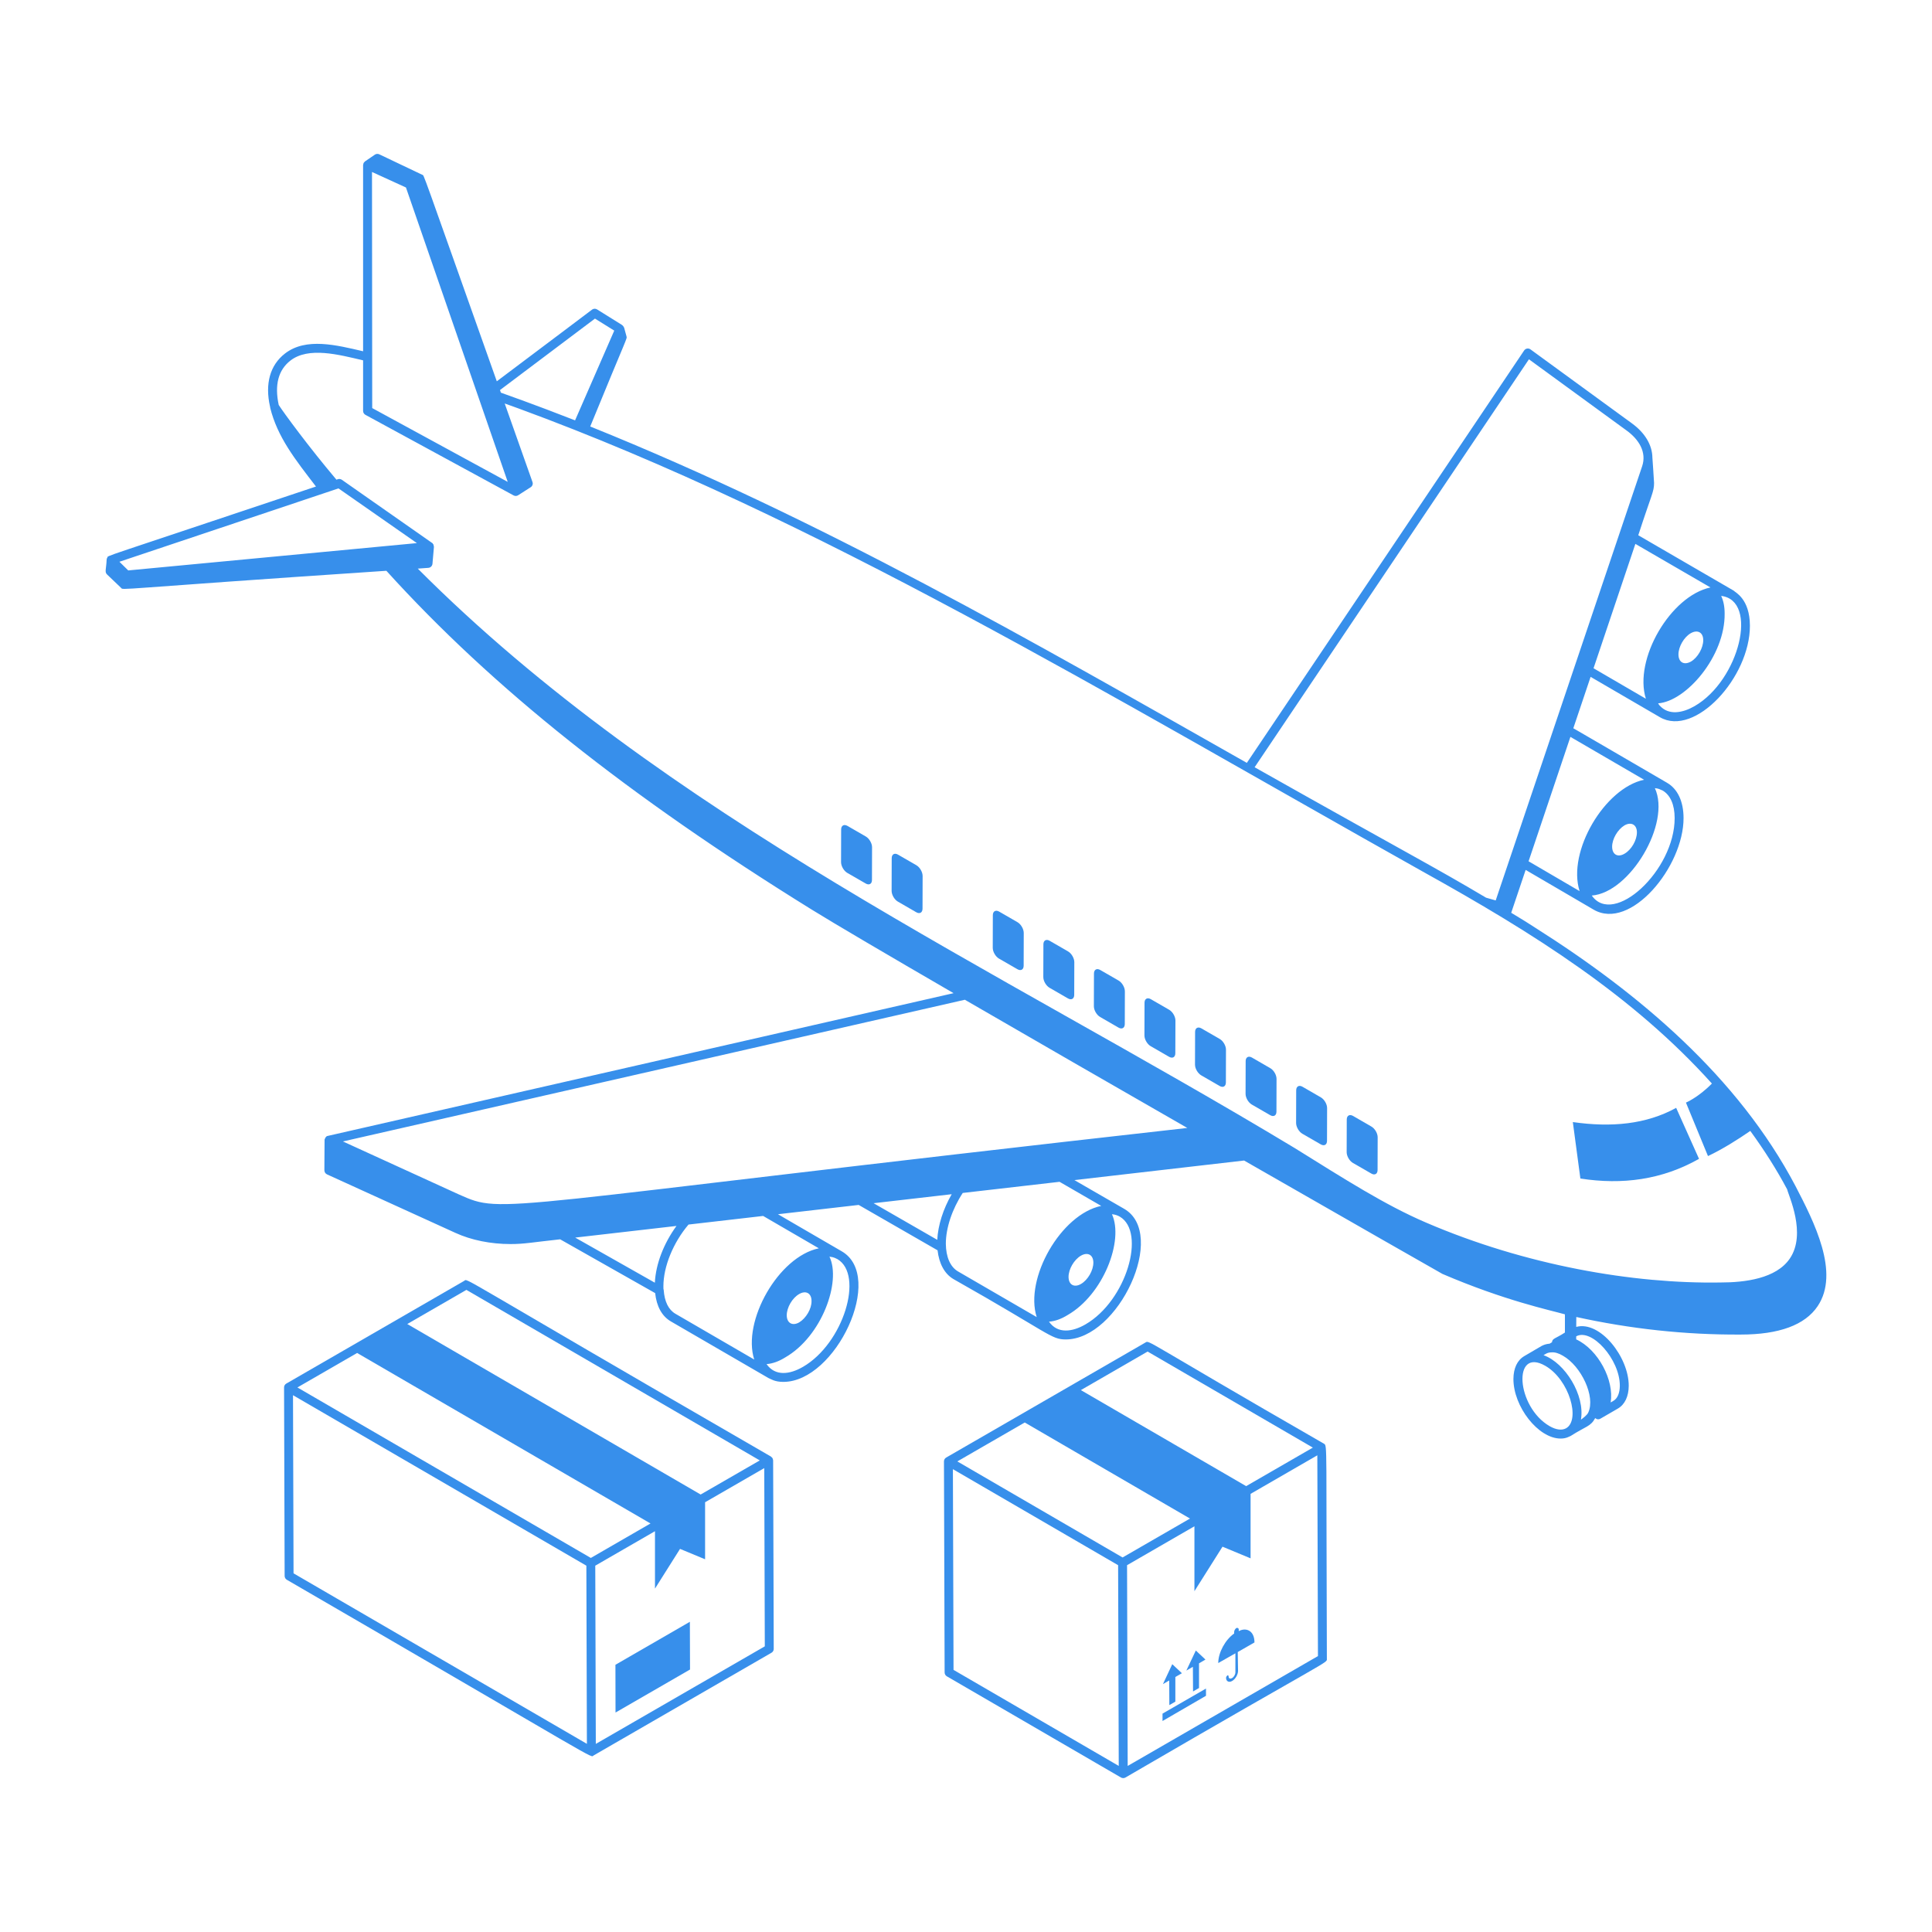 <svg xmlns="http://www.w3.org/2000/svg" width="64" height="64" viewBox="0 0 64 64" fill="none">
  <path d="M56.282 38.388L55.525 36.699C54.534 37.246 53.374 37.353 52.102 37.17L52.352 39.04C53.741 39.256 55.058 39.082 56.282 38.388Z" fill="#378FEB"/>
  <path d="M33.093 31.755L33.702 32.106C33.817 32.173 33.91 32.12 33.91 31.989L33.913 30.907C33.913 30.776 33.821 30.616 33.706 30.549L33.098 30.198C32.984 30.133 32.89 30.185 32.889 30.315L32.886 31.398C32.886 31.529 32.979 31.689 33.093 31.755Z" fill="#378FEB"/>
  <path d="M34.768 32.722L35.376 33.073C35.492 33.14 35.584 33.087 35.585 32.956L35.588 31.873C35.588 31.743 35.496 31.583 35.381 31.517L34.772 31.165C34.658 31.099 34.564 31.152 34.564 31.282L34.561 32.365C34.56 32.496 34.654 32.656 34.768 32.722Z" fill="#378FEB"/>
  <path d="M29.743 29.867L30.352 30.219C30.467 30.285 30.559 30.232 30.56 30.101L30.563 29.019C30.563 28.888 30.471 28.729 30.356 28.662L29.748 28.311C29.634 28.245 29.54 28.297 29.539 28.428L29.536 29.51C29.536 29.641 29.629 29.802 29.743 29.867Z" fill="#378FEB"/>
  <path d="M28.068 28.916L28.677 29.267C28.792 29.334 28.885 29.281 28.885 29.15L28.888 28.067C28.889 27.937 28.796 27.777 28.681 27.71L28.073 27.359C27.959 27.294 27.865 27.346 27.864 27.476L27.861 28.559C27.861 28.69 27.954 28.85 28.068 28.916Z" fill="#378FEB"/>
  <path d="M36.443 33.689L37.051 34.04C37.166 34.107 37.259 34.054 37.26 33.923L37.263 32.84C37.263 32.71 37.171 32.55 37.056 32.483L36.447 32.132C36.333 32.066 36.239 32.119 36.239 32.249L36.236 33.332C36.235 33.463 36.329 33.623 36.443 33.689Z" fill="#378FEB"/>
  <path d="M38.118 34.656L38.726 35.007C38.841 35.074 38.934 35.021 38.934 34.89L38.938 33.807C38.938 33.677 38.846 33.517 38.73 33.45L38.122 33.099C38.008 33.033 37.914 33.086 37.914 33.217L37.911 34.299C37.91 34.43 38.004 34.59 38.118 34.656Z" fill="#378FEB"/>
  <path d="M39.793 35.623L40.401 35.974C40.516 36.041 40.609 35.988 40.609 35.857L40.612 34.775C40.613 34.644 40.521 34.484 40.405 34.417L39.797 34.066C39.683 34.001 39.589 34.053 39.589 34.184L39.586 35.266C39.585 35.397 39.679 35.557 39.793 35.623Z" fill="#378FEB"/>
  <path d="M41.468 36.59L42.076 36.941C42.191 37.008 42.284 36.955 42.284 36.824L42.287 35.742C42.288 35.611 42.196 35.451 42.08 35.385L41.472 35.033C41.358 34.968 41.264 35.02 41.264 35.151L41.261 36.233C41.26 36.364 41.354 36.524 41.468 36.59Z" fill="#378FEB"/>
  <path d="M43.142 37.557L43.751 37.908C43.866 37.975 43.959 37.922 43.959 37.791L43.962 36.709C43.963 36.578 43.87 36.418 43.755 36.352L43.147 36C43.033 35.934 42.939 35.987 42.938 36.117L42.935 37.2C42.935 37.331 43.029 37.491 43.142 37.557Z" fill="#378FEB"/>
  <path d="M44.817 38.524L45.426 38.875C45.541 38.942 45.634 38.889 45.634 38.758L45.637 37.676C45.638 37.545 45.545 37.385 45.43 37.319L44.822 36.967C44.708 36.902 44.614 36.954 44.613 37.084L44.61 38.167C44.61 38.298 44.703 38.458 44.817 38.524Z" fill="#378FEB"/>
  <path d="M9.429 52.205C9.429 52.257 9.457 52.306 9.502 52.332C20.153 58.513 19.536 58.225 19.664 58.152L25.557 54.749C25.603 54.723 25.631 54.674 25.631 54.621L25.611 48.377C25.611 48.361 25.604 48.346 25.599 48.331C25.596 48.322 25.596 48.312 25.591 48.304C25.585 48.293 25.574 48.286 25.565 48.277C25.556 48.268 25.549 48.257 25.538 48.25C14.908 42.107 15.518 42.349 15.376 42.431L9.484 45.833C9.438 45.859 9.41 45.908 9.41 45.96C9.41 45.96 9.41 45.961 9.41 45.96C9.41 45.961 9.41 45.961 9.41 45.961L9.429 52.205ZM19.572 51.609L9.852 45.961L11.83 44.819L21.549 50.467L19.572 51.609ZM9.706 46.218L19.424 51.865C19.424 51.924 19.443 58.153 19.442 57.767L9.724 52.119L9.706 46.218ZM19.737 57.769C19.737 57.706 19.718 51.483 19.719 51.865L21.697 50.723V52.625L22.527 51.309L23.357 51.653V49.764L25.317 48.633L25.335 54.537L19.737 57.769ZM15.45 42.729L25.169 48.378L23.21 49.508L13.491 43.86L15.45 42.729Z" fill="#378FEB"/>
  <path d="M20.387 55.148L20.39 56.73L22.858 55.305L22.853 53.724L20.387 55.148Z" fill="#378FEB"/>
  <path d="M31.292 55.403C31.292 55.455 31.32 55.503 31.365 55.53C31.69 55.719 36.738 58.652 37.135 58.883C37.181 58.908 37.236 58.91 37.283 58.882C44.203 54.853 43.954 55.109 43.954 54.945C43.925 47.862 43.974 47.892 43.86 47.826C37.811 44.345 38.085 44.392 37.942 44.474L31.344 48.283C31.299 48.309 31.27 48.358 31.27 48.411C31.27 48.411 31.27 48.411 31.27 48.411C31.27 48.411 31.27 48.411 31.27 48.412L31.292 55.403ZM37.187 51.593L31.713 48.411L33.946 47.122L39.42 50.304L37.187 51.593ZM31.566 48.668L37.039 51.849C37.04 51.959 37.06 58.413 37.06 58.498L31.587 55.317L31.566 48.668ZM37.356 58.499C37.354 57.817 37.364 60.963 37.335 51.849L39.567 50.56V52.71L40.497 51.236L41.427 51.622V49.486L43.638 48.209L43.659 54.86L37.356 58.499ZM38.016 44.772L43.49 47.954L41.28 49.23L35.805 46.049L38.016 44.772Z" fill="#378FEB"/>
  <path d="M4.005 19.468C4.107 19.564 3.561 19.526 12.799 18.908C16.314 22.787 20.796 26.356 26.895 30.135C27.648 30.602 29.403 31.632 31.588 32.9C31.518 32.916 10.792 37.644 10.852 37.63C10.842 37.633 10.831 37.634 10.821 37.64C10.813 37.645 10.809 37.653 10.803 37.659C10.783 37.677 10.772 37.692 10.763 37.725C10.76 37.734 10.753 37.741 10.752 37.751C10.75 38.048 10.744 38.828 10.746 38.768C10.746 38.826 10.78 38.879 10.833 38.903L15.085 40.84C15.613 41.082 16.256 41.211 16.912 41.211C17.372 41.211 17.618 41.155 18.556 41.054L21.703 42.836C21.75 43.277 21.928 43.603 22.226 43.775C22.286 43.81 25.513 45.683 25.453 45.648C25.541 45.684 25.662 45.777 25.949 45.777C27.69 45.777 29.329 42.282 27.882 41.45C27.716 41.354 25.712 40.189 25.771 40.223L28.445 39.915L31.058 41.418C31.108 41.855 31.284 42.193 31.582 42.37C34.773 44.172 34.813 44.372 35.305 44.371C37.047 44.371 38.685 40.876 37.238 40.043C36.632 39.694 35.528 39.056 35.591 39.092L41.212 38.444C44.862 40.537 47.761 42.191 47.782 42.2C49.844 43.085 51.333 43.396 51.84 43.539V44.142C51.523 44.349 51.425 44.329 51.411 44.464L51.333 44.511C51.248 44.517 51.164 44.538 51.074 44.583C51.015 44.618 50.433 44.958 50.492 44.924C50.262 45.058 50.136 45.326 50.134 45.679C50.132 46.591 50.953 47.654 51.698 47.654C51.88 47.654 51.971 47.592 52.032 47.567C52.538 47.243 52.689 47.261 52.844 46.975C52.901 47.026 52.962 47.027 53.013 46.997C53.073 46.962 53.655 46.626 53.595 46.66C53.825 46.526 53.952 46.258 53.954 45.905C53.954 45.905 53.954 45.905 53.954 45.905C53.957 44.959 53.008 43.743 52.215 43.955L52.217 43.627C53.993 44.018 55.816 44.22 57.664 44.209C58.935 44.209 59.792 43.893 60.212 43.269C60.957 42.16 60.093 40.476 59.478 39.29C57.576 35.68 54.315 32.921 50.863 30.736C50.388 30.427 50.25 30.358 50.061 30.237L50.539 28.817C50.599 28.852 52.846 30.165 52.787 30.131C54.009 30.848 55.774 28.713 55.77 27.096C55.768 26.547 55.574 26.134 55.223 25.931C55.222 25.931 55.222 25.93 55.222 25.93C55.163 25.895 52.059 24.087 52.118 24.125L52.691 22.422C53.039 22.625 55.118 23.835 54.986 23.758C54.986 23.759 54.988 23.758 54.989 23.759C54.989 23.759 54.99 23.76 54.991 23.761C56.145 24.425 57.972 22.441 57.968 20.727C57.965 19.83 57.478 19.623 57.425 19.562C57.425 19.562 57.424 19.562 57.424 19.562L54.27 17.731C54.714 16.361 54.793 16.296 54.793 15.998C54.793 15.939 54.734 15.106 54.738 15.165C54.734 14.745 54.494 14.34 54.059 14.024L50.698 11.573C50.666 11.549 50.623 11.54 50.586 11.547C50.546 11.554 50.511 11.577 50.489 11.61L41.303 25.271C34.147 21.217 27.191 17.204 19.552 14.128C20.795 11.09 20.778 11.23 20.753 11.14C20.639 10.724 20.687 10.887 20.664 10.837C20.653 10.813 20.639 10.792 20.618 10.777C20.615 10.775 20.615 10.771 20.613 10.77L19.779 10.25C19.728 10.218 19.661 10.22 19.612 10.257C19.612 10.257 17.954 11.508 16.457 12.631C13.888 5.395 14.056 5.823 13.988 5.79L12.564 5.112C12.517 5.089 12.461 5.094 12.418 5.123L12.093 5.345C12.086 5.349 12.083 5.357 12.078 5.362C12.065 5.374 12.053 5.385 12.045 5.4C12.04 5.409 12.04 5.42 12.038 5.429C12.034 5.442 12.028 5.454 12.028 5.467V11.636C11.158 11.435 10.14 11.168 9.439 11.712C8.944 12.096 8.774 12.713 8.945 13.47C8.945 13.478 8.95 13.484 8.951 13.492C8.952 13.497 8.948 13.501 8.95 13.506C9.191 14.48 9.773 15.214 10.467 16.117C3.038 18.605 3.604 18.385 3.554 18.476C3.548 18.488 3.539 18.499 3.536 18.512C3.535 18.516 3.536 18.52 3.536 18.524C3.535 18.527 3.533 18.529 3.533 18.533C3.519 18.857 3.46 18.947 3.545 19.029L4.005 19.468ZM11.213 16.179L13.81 17.991L4.248 18.896L3.956 18.609C4.279 18.501 11.473 16.092 11.213 16.179ZM39.331 37.365C16.043 39.978 16.747 40.251 15.209 39.571C15.15 39.544 11.104 37.695 11.36 37.812L31.962 33.118C34.205 34.418 36.849 35.941 39.331 37.365ZM22.409 40.611C21.987 41.191 21.723 41.872 21.693 42.491L19.054 40.997L22.409 40.611ZM26.475 42.866C26.7 42.736 26.883 42.842 26.883 43.096C26.889 43.356 26.7 43.669 26.475 43.805C26.251 43.935 26.062 43.828 26.062 43.569C26.062 43.315 26.245 42.996 26.475 42.866ZM26.599 45.279C26.168 45.529 25.683 45.601 25.393 45.188C25.593 45.172 25.798 45.099 26.009 44.968C27.227 44.27 27.873 42.454 27.477 41.628C27.644 41.648 27.676 41.683 27.737 41.708C27.737 41.708 27.738 41.708 27.738 41.708C28.629 42.229 27.942 44.504 26.599 45.279ZM27.125 41.352C25.785 41.63 24.578 43.768 24.985 45.036L22.374 43.52C22.146 43.388 22.012 43.116 21.986 42.734C21.986 42.725 21.983 42.718 21.981 42.71C21.98 42.706 21.98 42.704 21.979 42.701C21.978 42.698 21.978 42.694 21.977 42.691C21.976 42.664 21.976 42.636 21.976 42.608C21.976 41.955 22.303 41.159 22.808 40.565L25.28 40.28L27.125 41.352ZM31.526 39.56C31.243 40.053 31.074 40.581 31.048 41.071L28.939 39.858L31.526 39.56ZM35.807 41.596C36.034 41.465 36.218 41.57 36.219 41.824C36.22 42.084 36.036 42.402 35.809 42.533C35.583 42.664 35.398 42.559 35.397 42.298C35.397 42.044 35.58 41.727 35.807 41.596ZM35.956 43.873C35.524 44.122 35.038 44.194 34.749 43.782C34.949 43.767 35.154 43.694 35.365 43.563C36.551 42.883 37.234 41.094 36.835 40.223C36.929 40.229 37.022 40.261 37.093 40.302C37.094 40.303 37.095 40.302 37.095 40.303C37.971 40.817 37.318 43.087 35.956 43.873ZM36.479 39.947C35.143 40.224 33.933 42.351 34.342 43.63L31.731 42.115C31.479 41.965 31.337 41.641 31.332 41.202C31.332 40.677 31.542 40.053 31.892 39.518L35.099 39.149L36.479 39.947ZM51.333 47.243C50.224 46.603 50.098 44.615 51.191 45.245C51.987 45.704 52.36 47.034 51.881 47.312C51.742 47.391 51.548 47.367 51.333 47.243ZM52.37 47.029C52.512 46.222 51.845 45.145 51.131 44.892C51.19 44.864 51.247 44.8 51.397 44.799C51.504 44.789 51.635 44.827 51.773 44.91C52.381 45.254 52.859 46.266 52.613 46.792C52.577 46.877 52.435 46.981 52.37 47.029ZM53.659 45.904C53.657 46.148 53.582 46.326 53.447 46.404L53.354 46.458C53.479 45.727 52.943 44.706 52.213 44.368L52.214 44.268C52.724 43.987 53.661 45.031 53.659 45.904ZM53.811 27.343C54.036 27.213 54.225 27.319 54.225 27.573C54.225 27.833 54.042 28.152 53.811 28.282C53.587 28.412 53.404 28.306 53.404 28.046C53.404 27.792 53.587 27.479 53.811 27.343ZM55.475 27.096C55.48 28.839 53.45 30.702 52.73 29.666C53.993 29.572 55.359 27.274 54.82 26.108C54.879 26.116 54.932 26.118 55.034 26.169C55.046 26.175 55.06 26.178 55.072 26.184C55.072 26.185 55.072 26.184 55.073 26.185C55.073 26.185 55.073 26.185 55.073 26.185C55.331 26.333 55.474 26.657 55.475 27.096ZM54.462 25.83C53.158 26.104 51.91 28.206 52.326 29.519L50.636 28.531L52.022 24.41L54.462 25.83ZM56.009 20.976C56.239 20.846 56.422 20.952 56.422 21.206C56.422 21.466 56.239 21.785 56.015 21.915C55.784 22.045 55.601 21.938 55.601 21.678C55.601 21.424 55.784 21.105 56.009 20.976ZM56.136 23.391C55.743 23.617 55.276 23.709 54.977 23.37C54.974 23.366 54.97 23.365 54.967 23.361C54.952 23.343 54.942 23.319 54.928 23.299C55.861 23.229 57.148 21.734 57.131 20.326C57.131 20.09 57.091 19.9 57.016 19.74C58.264 19.89 57.622 22.533 56.136 23.391ZM56.661 19.46C55.341 19.74 54.111 21.836 54.522 23.147L52.788 22.137L54.174 18.017L56.661 19.46ZM50.648 11.902L53.886 14.263C54.287 14.554 54.554 14.976 54.399 15.443C53.741 17.394 50.014 28.444 49.547 29.828L49.228 29.737C47.491 28.704 46.623 28.271 41.561 25.416L50.648 11.902ZM19.709 10.554L20.348 10.952L19.05 13.925C17.671 13.386 16.764 13.07 16.592 13.007L16.563 12.921C17.883 11.931 19.353 10.823 19.709 10.554ZM12.33 13.518C12.329 12.172 12.324 6.331 12.323 5.697L13.448 6.211L16.819 15.963C16.759 15.93 12.031 13.356 12.33 13.518ZM9.62 11.945C10.218 11.48 11.213 11.745 12.028 11.937V13.612C12.028 13.666 12.058 13.716 12.105 13.742C12.167 13.775 17.341 16.59 17.014 16.411C17.061 16.437 17.119 16.435 17.164 16.406C17.223 16.368 17.637 16.104 17.578 16.141C17.637 16.105 17.663 16.032 17.639 15.967C17.618 15.907 16.658 13.193 16.719 13.366L17.164 13.526C27.032 17.145 36.619 22.974 47.123 28.868C50.819 30.92 54.097 32.992 56.709 35.894C56.256 36.355 55.849 36.525 55.849 36.525L56.579 38.296C57.054 38.073 57.582 37.74 57.981 37.463C58.443 38.099 58.855 38.745 59.203 39.402C59.246 39.604 59.852 40.864 59.291 41.69C58.837 42.358 57.801 42.484 56.993 42.484C54.103 42.532 50.535 41.917 47.238 40.499C45.884 39.919 44.551 39.065 42.884 38.028C32.926 32.024 22.057 27.073 13.839 18.836L14.189 18.811C14.261 18.806 14.319 18.749 14.326 18.677L14.375 18.113C14.367 18.086 14.369 18.09 14.368 18.087C14.363 18.028 14.361 18.046 14.345 18.022C14.343 18.018 14.34 18.015 14.337 18.011C14.334 18.007 14.336 17.999 14.331 17.995C14.329 17.993 14.325 17.994 14.323 17.992C12.857 16.967 11.265 15.852 11.324 15.893C11.285 15.867 11.236 15.859 11.192 15.874L11.145 15.89C10.235 14.814 9.402 13.679 9.233 13.415C9.09 12.75 9.22 12.256 9.62 11.945Z" fill="#378FEB"/>
  <path d="M39.521 56.032L39.719 55.917V55.1L39.932 54.975L39.613 54.675L39.299 55.34L39.516 55.215L39.521 56.032Z" fill="#378FEB"/>
  <path d="M41.556 54.408C41.556 54.012 41.274 53.901 41.035 54.034V53.983C41.035 53.932 40.993 53.914 40.952 53.932C40.915 53.965 40.883 54.011 40.883 54.062V54.112C40.587 54.32 40.356 54.745 40.356 55.091L40.924 54.768V55.4C40.924 55.469 40.873 55.557 40.813 55.589C40.744 55.626 40.698 55.598 40.698 55.529C40.698 55.502 40.675 55.488 40.656 55.502C40.638 55.52 40.615 55.548 40.615 55.58C40.615 55.695 40.707 55.746 40.813 55.686C40.924 55.626 41.012 55.469 41.012 55.349L41.002 54.726L41.556 54.408Z" fill="#378FEB"/>
  <path d="M38.51 57.011L39.95 56.175V55.935L38.51 56.766V57.011Z" fill="#378FEB"/>
  <path d="M38.736 56.484L38.935 56.369V55.552L39.152 55.428L38.833 55.128L38.524 55.788L38.732 55.668L38.736 56.484Z" fill="#378FEB"/>
</svg>
